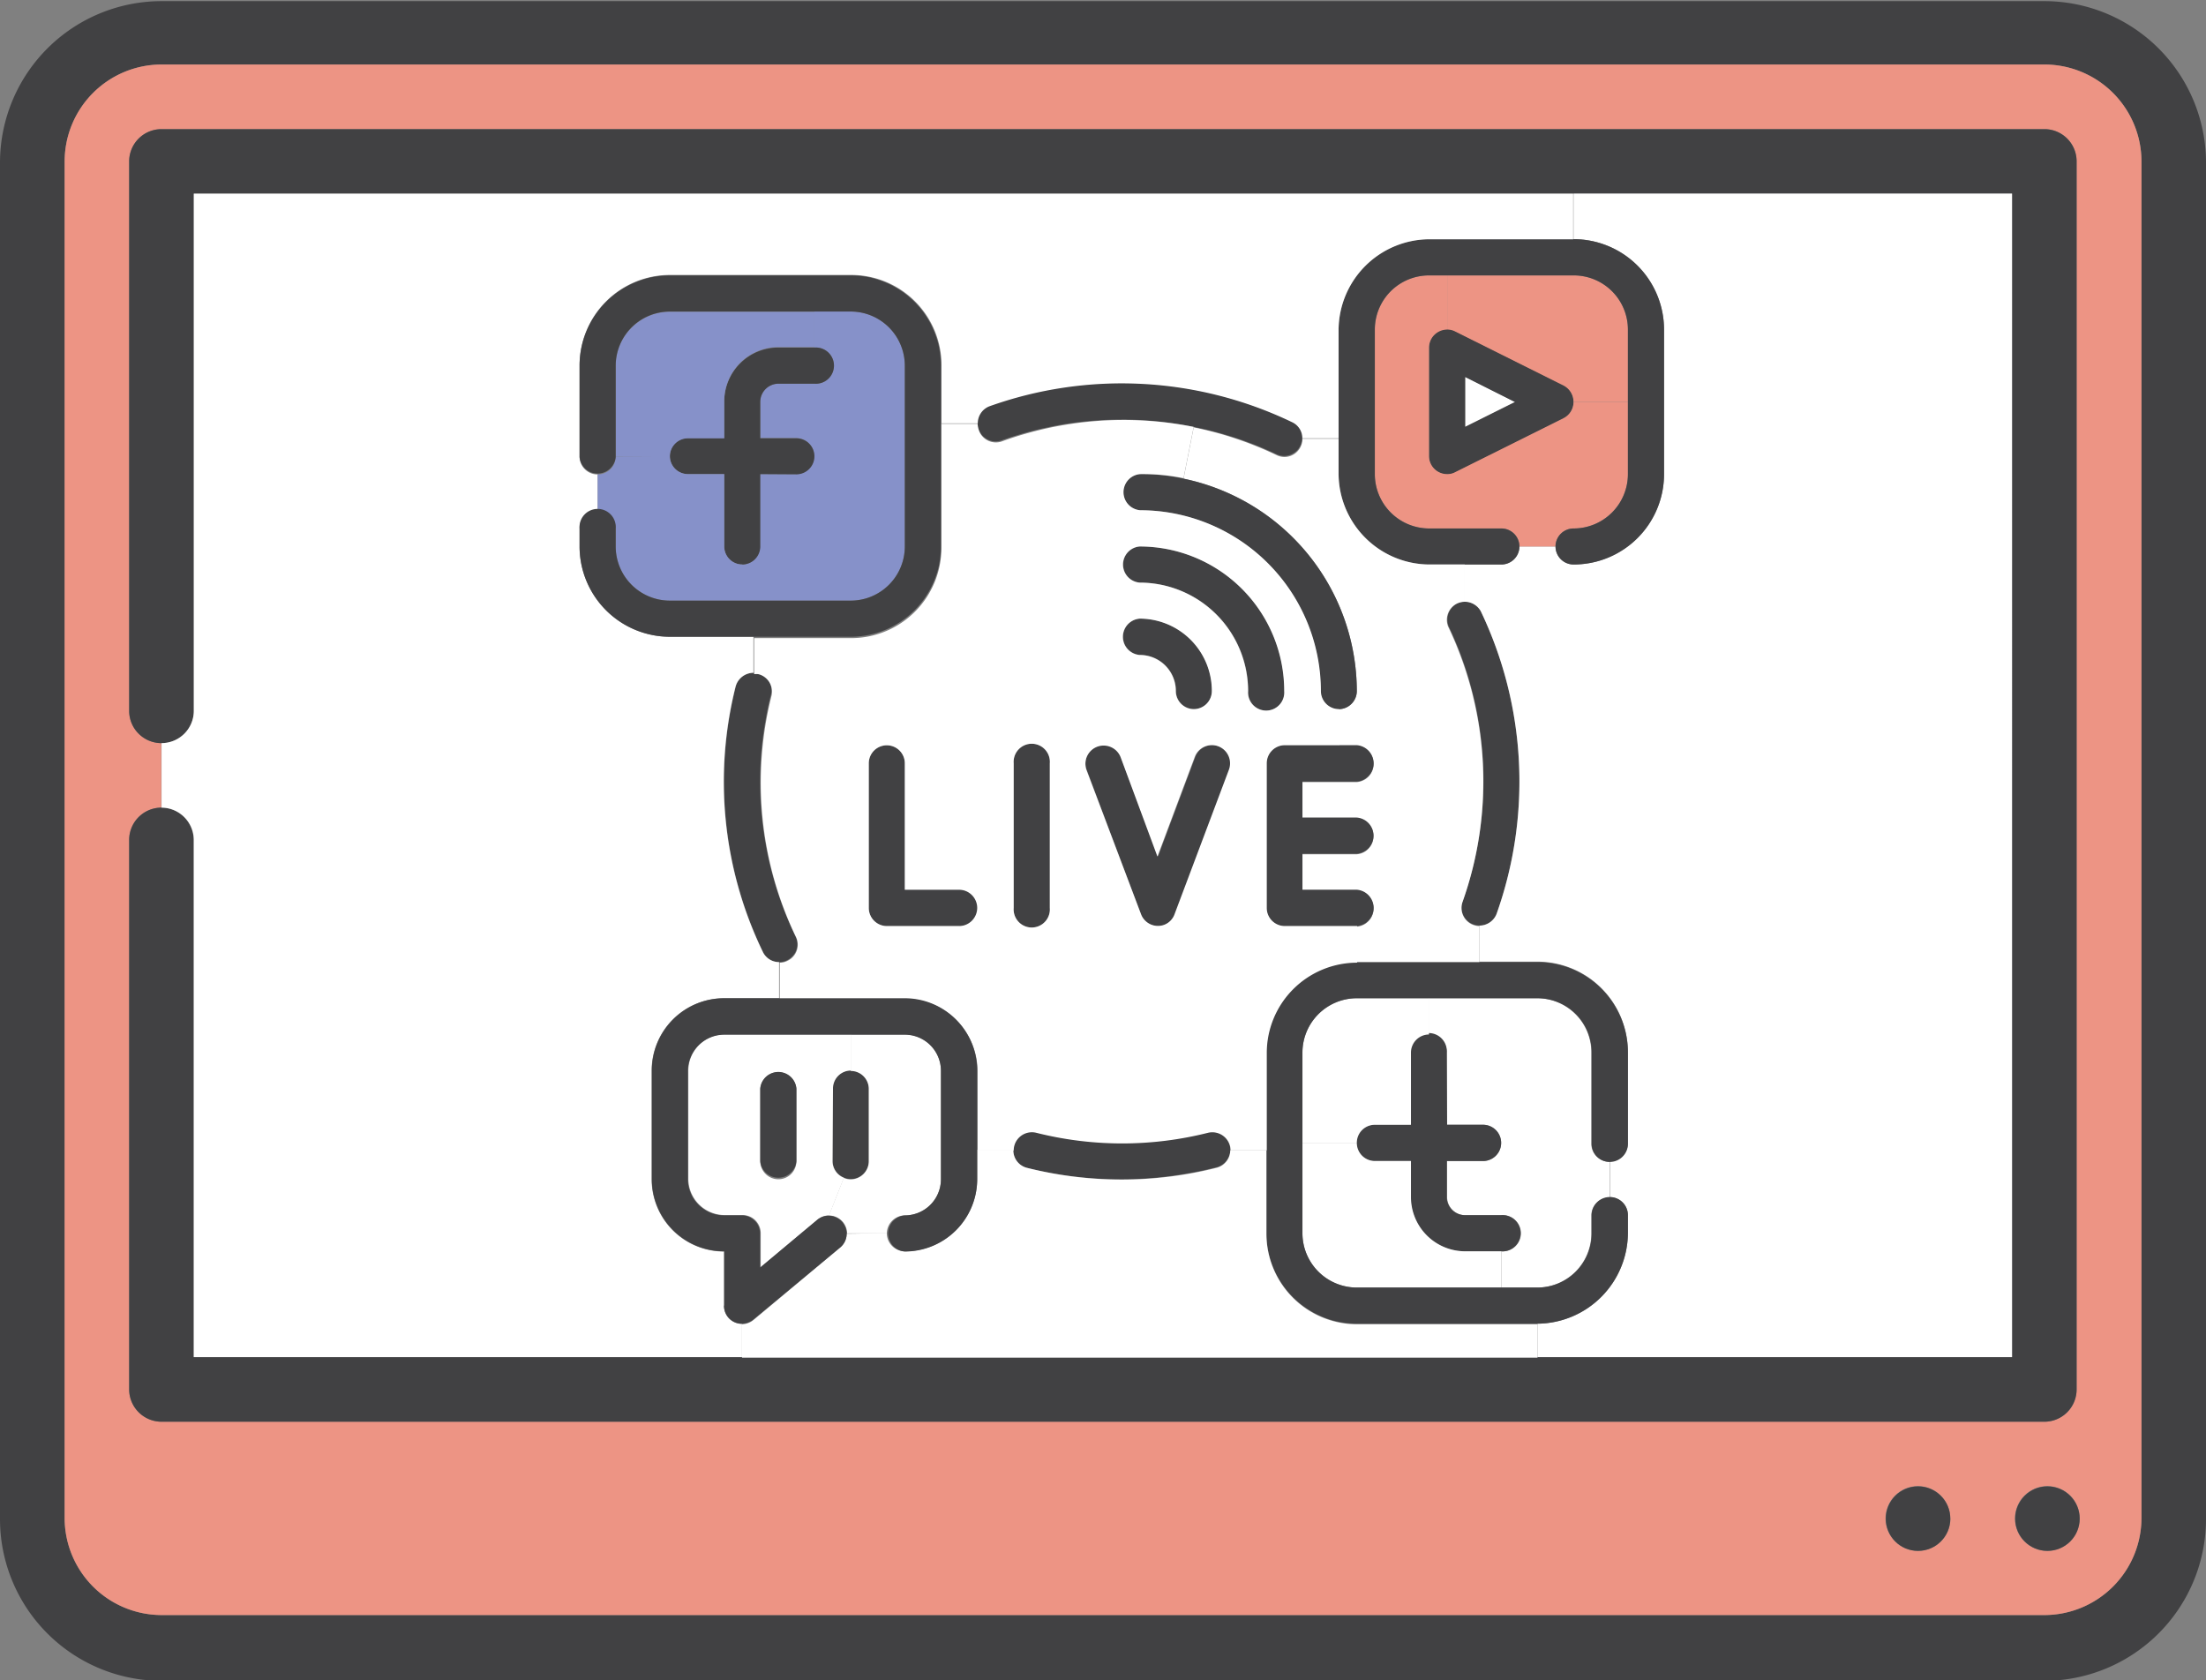 <svg id="圖層_1" data-name="圖層 1" xmlns="http://www.w3.org/2000/svg" viewBox="0 0 193.51 147.4"><rect x="0" y="0" width="193.51" height="147.4" fill="#808080" stroke="none"/><defs><style>.cls-1{fill:#414143;}.cls-2{fill:#ed9484;}.cls-3{fill:#fff;}.cls-4{fill:#8691c9;}</style></defs><title>live_27</title><path class="cls-1" d="M839.42,830.71v119A14.2,14.2,0,0,1,825.24,964H660.08a14.19,14.19,0,0,1-14.17-14.19v-119a14.18,14.18,0,0,1,14.17-14.16H825.24A14.18,14.18,0,0,1,839.42,830.71Zm-5.66,119v-119a8.52,8.52,0,0,0-8.52-8.5H660.08a8.51,8.51,0,0,0-8.5,8.5v119a8.52,8.52,0,0,0,8.5,8.52H825.24A8.53,8.53,0,0,0,833.76,949.76Z" transform="translate(-645.91 -816.55)"/><path class="cls-2" d="M833.76,830.71v119a8.53,8.53,0,0,1-8.52,8.52H660.08a8.52,8.52,0,0,1-8.5-8.52v-119a8.51,8.51,0,0,1,8.5-8.5H825.24A8.52,8.52,0,0,1,833.76,830.71Zm-5.69,107.72V830.71a2.82,2.82,0,0,0-2.83-2.83H660.08a2.83,2.83,0,0,0-2.84,2.83v48.2a2.83,2.83,0,0,0,2.82,2.83v5.66a2.83,2.83,0,0,0-2.82,2.84v48.19a2.84,2.84,0,0,0,2.84,2.84H825.24A2.83,2.83,0,0,0,828.07,938.43Zm.27,11.33a2.84,2.84,0,1,0-2.83,2.84A2.83,2.83,0,0,0,828.34,949.76Zm-11.35,0a2.84,2.84,0,1,0-2.83,2.84A2.83,2.83,0,0,0,817,949.76Z" transform="translate(-645.91 -816.55)"/><path class="cls-1" d="M660.06,881.74a2.83,2.83,0,0,1-2.82-2.83v-48.2a2.83,2.83,0,0,1,2.84-2.83H825.24a2.82,2.82,0,0,1,2.83,2.83V938.43a2.83,2.83,0,0,1-2.83,2.84H660.08a2.84,2.84,0,0,1-2.84-2.84V890.24a2.83,2.83,0,0,1,2.82-2.84h0a2.84,2.84,0,0,1,2.83,2.84V935.6h159.5V833.54H662.91v45.37a2.83,2.83,0,0,1-2.83,2.83Z" transform="translate(-645.91 -816.55)"/><circle class="cls-1" cx="179.6" cy="133.22" r="2.83"/><circle class="cls-1" cx="168.25" cy="133.22" r="2.83"/><path class="cls-3" d="M780.78,929.5h-3.17v-3.18a1.59,1.59,0,1,0,0-3.17h-3.18a1.59,1.59,0,0,1-1.58-1.58V918.4H776a1.59,1.59,0,0,0,0-3.18h-3.18v-6.33a1.58,1.58,0,0,0-1.59-1.59v-3.18h9.52a4.75,4.75,0,0,1,4.75,4.77v8a1.59,1.59,0,0,0,1.6,1.58v3.14a1.58,1.58,0,0,0-1.6,1.58v1.58A4.75,4.75,0,0,1,780.78,929.5Z" transform="translate(-645.91 -816.55)"/><polygon class="cls-3" points="132.9 35.26 128.52 37.45 128.52 33.06 132.9 35.26"/><path class="cls-1" d="M775.8,870.16a34.63,34.63,0,0,1,1.38,26.58,1.62,1.62,0,0,1-1.5,1,1.66,1.66,0,0,1-.53-.1,1.58,1.58,0,0,1-.95-2A31.52,31.52,0,0,0,773,871.52a1.6,1.6,0,0,1,.68-2,1.7,1.7,0,0,1,.77-.2A1.62,1.62,0,0,1,775.8,870.16Z" transform="translate(-645.91 -816.55)"/><path class="cls-3" d="M775.8,870.16a1.62,1.62,0,0,0-1.4-.82v-3.27h3.21a1.59,1.59,0,0,0,1.59-1.58h3.16a1.59,1.59,0,0,0,1.58,1.58,7.93,7.93,0,0,0,7.94-7.93V845.46a7.94,7.94,0,0,0-7.94-7.93v-4h38.47V935.6H780.78v-2.93a8,8,0,0,0,7.93-7.94v-1.58a1.58,1.58,0,0,0-1.58-1.58v-3.14a1.59,1.59,0,0,0,1.58-1.58v-8a7.94,7.94,0,0,0-7.93-7.94h-5.1v-3.16a1.62,1.62,0,0,0,1.5-1A34.63,34.63,0,0,0,775.8,870.16Z" transform="translate(-645.91 -816.55)"/><path class="cls-1" d="M774.43,854l4.38-2.18-4.38-2.2Zm8.65-.76L773.56,858a1.43,1.43,0,0,1-.71.17,1.59,1.59,0,0,1-1.59-1.58V847a1.68,1.68,0,0,1,.17-.7,1.62,1.62,0,0,1,1.43-.88,1.48,1.48,0,0,1,.7.17l9.52,4.75a1.62,1.62,0,0,1,.86,1.43A1.59,1.59,0,0,1,783.08,853.23Z" transform="translate(-645.91 -816.55)"/><path class="cls-2" d="M772.86,840.71h11.08a4.75,4.75,0,0,1,4.77,4.75v6.35h-4.77a1.62,1.62,0,0,0-.86-1.43l-9.52-4.75a1.48,1.48,0,0,0-.7-.17Z" transform="translate(-645.91 -816.55)"/><path class="cls-1" d="M772.85,915.22H776a1.59,1.59,0,0,1,0,3.18h-3.18v3.17a1.59,1.59,0,0,0,1.58,1.58h3.18a1.59,1.59,0,1,1,0,3.17h-3.18a4.76,4.76,0,0,1-4.75-4.75V918.4h-3.17a1.59,1.59,0,0,1,0-3.18h3.17v-6.33a1.59,1.59,0,1,1,3.17,0Z" transform="translate(-645.91 -816.55)"/><path class="cls-2" d="M777.61,862.91h-6.35a4.77,4.77,0,0,1-4.75-4.77V845.46a4.75,4.75,0,0,1,4.75-4.75h1.6v4.75a1.62,1.62,0,0,0-1.43.88,1.68,1.68,0,0,0-.17.7v9.52a1.59,1.59,0,0,0,1.59,1.58,1.43,1.43,0,0,0,.71-.17l9.52-4.74a1.59,1.59,0,0,0,.86-1.42h4.77v6.33a4.77,4.77,0,0,1-4.77,4.77,1.58,1.58,0,0,0-1.58,1.58H779.2A1.59,1.59,0,0,0,777.61,862.91Z" transform="translate(-645.91 -816.55)"/><path class="cls-3" d="M769.68,921.57a4.76,4.76,0,0,0,4.75,4.75h3.18v3.18H764.93a4.77,4.77,0,0,1-4.77-4.77V916.8h4.77a1.59,1.59,0,0,0,1.58,1.6h3.17Z" transform="translate(-645.91 -816.55)"/><path class="cls-3" d="M764.93,904.12h6.33v3.18a1.59,1.59,0,0,0-1.58,1.59v6.33h-3.17a1.58,1.58,0,0,0-1.58,1.58h-4.77v-7.91A4.77,4.77,0,0,1,764.93,904.12Z" transform="translate(-645.91 -816.55)"/><path class="cls-1" d="M783.94,862.91a4.77,4.77,0,0,0,4.77-4.77V845.46a4.75,4.75,0,0,0-4.77-4.75H771.26a4.75,4.75,0,0,0-4.75,4.75v12.68a4.77,4.77,0,0,0,4.75,4.77h6.35a1.58,1.58,0,1,1,0,3.16h-6.35a8,8,0,0,1-7.93-7.93V845.46a8,8,0,0,1,7.93-7.93h12.68a7.94,7.94,0,0,1,7.94,7.93v12.68a7.93,7.93,0,0,1-7.94,7.93,1.58,1.58,0,0,1,0-3.16Z" transform="translate(-645.91 -816.55)"/><path class="cls-3" d="M763.33,878.76a1.6,1.6,0,0,0,1.6-1.59,19.07,19.07,0,0,0-15.2-18.63l.89-4.5a31,31,0,0,1,7.28,2.44,1.62,1.62,0,0,0,.68.16,1.59,1.59,0,0,0,1.58-1.6h3.17v3.1a8,8,0,0,0,7.93,7.93h3.14v3.27a1.7,1.7,0,0,0-.77.2,1.6,1.6,0,0,0-.68,2,31.52,31.52,0,0,1,1.25,24.15,1.58,1.58,0,0,0,.95,2,1.66,1.66,0,0,0,.53.1V901H764.93v-3.16a1.6,1.6,0,0,0,0-3.19h-4.77v-3.16h4.77a1.59,1.59,0,0,0,0-3.17h-4.77v-3.16h4.77a1.6,1.6,0,0,0,0-3.19h-1.6Z" transform="translate(-645.91 -816.55)"/><path class="cls-1" d="M758.58,881.92h6.35a1.6,1.6,0,0,1,0,3.19h-4.77v3.16h4.77a1.59,1.59,0,0,1,0,3.17h-4.77v3.16h4.77a1.6,1.6,0,0,1,0,3.19h-6.35A1.59,1.59,0,0,1,757,896.2V883.51A1.59,1.59,0,0,1,758.58,881.92Z" transform="translate(-645.91 -816.55)"/><path class="cls-1" d="M780.78,929.5a4.75,4.75,0,0,0,4.75-4.77v-1.58a1.59,1.59,0,0,1,3.18,0v1.58a8,8,0,0,1-7.93,7.94H764.93a7.94,7.94,0,0,1-7.93-7.94V908.89a7.93,7.93,0,0,1,7.93-7.94h15.85a7.94,7.94,0,0,1,7.93,7.94v8a1.59,1.59,0,0,1-3.18,0v-8a4.75,4.75,0,0,0-4.75-4.77H764.93a4.77,4.77,0,0,0-4.77,4.77v15.84a4.77,4.77,0,0,0,4.77,4.77h15.85Z" transform="translate(-645.91 -816.55)"/><path class="cls-1" d="M755.41,877.17a9.52,9.52,0,0,0-9.51-9.51,1.59,1.59,0,0,1,0-3.17,12.68,12.68,0,0,1,12.68,12.68,1.59,1.59,0,1,1-3.17,0Z" transform="translate(-645.91 -816.55)"/><path class="cls-1" d="M752.23,877.17a1.58,1.58,0,1,1-3.16,0A3.16,3.16,0,0,0,745.9,874a1.6,1.6,0,0,1,0-3.19A6.34,6.34,0,0,1,752.23,877.17Z" transform="translate(-645.91 -816.55)"/><path class="cls-1" d="M749.73,858.54a19.07,19.07,0,0,1,15.2,18.63,1.59,1.59,0,1,1-3.18,0,15.87,15.87,0,0,0-15.85-15.86,1.59,1.59,0,0,1,0-3.17A17.84,17.84,0,0,1,749.73,858.54Z" transform="translate(-645.91 -816.55)"/><path class="cls-1" d="M746,896.75l-4.77-12.68a1.59,1.59,0,1,1,3-1.11l3.26,8.73,3.27-8.73a1.59,1.59,0,1,1,3,1.11L749,896.75a1.56,1.56,0,0,1-.94.94A1.59,1.59,0,0,1,746,896.75Z" transform="translate(-645.91 -816.55)"/><path class="cls-1" d="M738,883.51V896.2a1.59,1.59,0,1,1-3.17,0V883.51a1.59,1.59,0,1,1,3.17,0Z" transform="translate(-645.91 -816.55)"/><path class="cls-1" d="M736.77,915.87a30.83,30.83,0,0,0,15.09,0,1.61,1.61,0,0,1,1.92,1.16,1.74,1.74,0,0,1,.05.39,1.6,1.6,0,0,1-1.22,1.53A34.08,34.08,0,0,1,736,919a1.58,1.58,0,0,1-1.2-1.53,1.89,1.89,0,0,1,.05-.39A1.6,1.6,0,0,1,736.77,915.87Z" transform="translate(-645.91 -816.55)"/><path class="cls-1" d="M750.62,854a31.31,31.31,0,0,0-16.87,1.19,1.58,1.58,0,0,1-2-1,1.83,1.83,0,0,1-.1-.55,1.6,1.6,0,0,1,1-1.49,34.5,34.5,0,0,1,26.58,1.39,1.56,1.56,0,0,1,.9,1.41,1.59,1.59,0,0,1-1.58,1.6,1.62,1.62,0,0,1-.68-.16A31,31,0,0,0,750.62,854Z" transform="translate(-645.91 -816.55)"/><path class="cls-1" d="M730,897.79H723.7a1.59,1.59,0,0,1-1.58-1.59V883.51a1.58,1.58,0,1,1,3.16,0V894.6H730a1.6,1.6,0,1,1,0,3.19Z" transform="translate(-645.91 -816.55)"/><path class="cls-3" d="M723.7,924.73a1.59,1.59,0,0,0,1.58,1.59,6.35,6.35,0,0,0,6.35-6.34v-2.56h3.17A1.58,1.58,0,0,0,736,919a34.08,34.08,0,0,0,16.61,0,1.6,1.6,0,0,0,1.22-1.53H757v7.31a7.94,7.94,0,0,0,7.93,7.94h15.85v2.93H711v-2.93a1.66,1.66,0,0,0,1-.37l7.6-6.35a1.57,1.57,0,0,0,.58-1.22Z" transform="translate(-645.91 -816.55)"/><path class="cls-1" d="M722.12,912.05v6.35a1.59,1.59,0,0,1-1.58,1.58,1.62,1.62,0,0,1-1.6-1.58v-6.35a1.59,1.59,0,0,1,3.18,0Z" transform="translate(-645.91 -816.55)"/><path class="cls-3" d="M720.54,907.3h4.74a3.17,3.17,0,0,1,3.17,3.17V920a3.17,3.17,0,0,1-3.17,3.17,1.6,1.6,0,0,0-1.58,1.58h-3.48a1.63,1.63,0,0,0-.37-1,1.6,1.6,0,0,0-1.23-.57l1.3-3.3a1.56,1.56,0,0,0,.62.13,1.59,1.59,0,0,0,1.58-1.58v-6.35a1.58,1.58,0,0,0-1.58-1.58Z" transform="translate(-645.91 -816.55)"/><path class="cls-3" d="M714.19,920a1.58,1.58,0,0,0,1.58-1.58v-6.35a1.59,1.59,0,0,0-3.17,0v6.35A1.59,1.59,0,0,0,714.19,920Zm4.75-1.58a1.56,1.56,0,0,0,1,1.45l-1.3,3.3a1.55,1.55,0,0,0-1,.37l-5,4.18v-3a1.59,1.59,0,0,0-1.58-1.58h-1.58a3.19,3.19,0,0,1-3.19-3.17v-9.51a3.19,3.19,0,0,1,3.19-3.17h11.1v3.17a1.58,1.58,0,0,0-1.6,1.58Z" transform="translate(-645.91 -816.55)"/><path class="cls-1" d="M715.77,912.05v6.35a1.59,1.59,0,0,1-3.17,0v-6.35a1.59,1.59,0,0,1,3.17,0Z" transform="translate(-645.91 -816.55)"/><path class="cls-4" d="M720.54,843.88a4.75,4.75,0,0,1,4.74,4.75v15.86a4.75,4.75,0,0,1-4.74,4.75H711v-3.17a1.58,1.58,0,0,0,1.58-1.58v-6.35h3.17a1.58,1.58,0,1,0,0-3.16H712.6v-3.17a1.6,1.6,0,0,1,1.59-1.6h3.16a1.59,1.59,0,1,0,0-3.17v-3.16Z" transform="translate(-645.91 -816.55)"/><path class="cls-1" d="M712.6,858.14v6.35a1.58,1.58,0,0,1-3.16,0v-6.35h-3.19a1.58,1.58,0,1,1,0-3.16h3.19v-3.17a4.75,4.75,0,0,1,4.75-4.77h3.16a1.59,1.59,0,1,1,0,3.17h-3.16a1.6,1.6,0,0,0-1.59,1.6V855h3.17a1.58,1.58,0,1,1,0,3.16Z" transform="translate(-645.91 -816.55)"/><path class="cls-1" d="M715.69,898.69a1.56,1.56,0,0,1-.75,2.1,1.41,1.41,0,0,1-.67.16,1.57,1.57,0,0,1-1.43-.9,34.26,34.26,0,0,1-2.39-23.26,1.63,1.63,0,0,1,1.57-1.22,1.57,1.57,0,0,1,.37,0v0a1.58,1.58,0,0,1,1.15,1.92A31.22,31.22,0,0,0,715.69,898.69Z" transform="translate(-645.91 -816.55)"/><path class="cls-3" d="M731.63,896.2a1.6,1.6,0,0,0-1.6-1.6h-4.75V883.51a1.58,1.58,0,1,0-3.16,0V896.2a1.59,1.59,0,0,0,1.58,1.59H730A1.6,1.6,0,0,0,731.63,896.2Zm19-17.44a1.59,1.59,0,0,0,1.58-1.59,6.34,6.34,0,0,0-6.33-6.35,1.6,1.6,0,0,0,0,3.19,3.16,3.16,0,0,1,3.17,3.16A1.59,1.59,0,0,0,750.65,878.76Zm3.08,5.31a1.59,1.59,0,1,0-3-1.11l-3.27,8.73L744.22,883a1.59,1.59,0,1,0-3,1.11L746,896.75a1.59,1.59,0,0,0,2,.94,1.56,1.56,0,0,0,.94-.94Zm-7.83-19.58a1.59,1.59,0,0,0,0,3.17,9.52,9.52,0,0,1,9.51,9.51,1.59,1.59,0,1,0,3.17,0A12.68,12.68,0,0,0,745.9,864.49ZM738,896.2V883.51a1.59,1.59,0,1,0-3.17,0V896.2a1.59,1.59,0,1,0,3.17,0Zm7.93-38.06a1.59,1.59,0,0,0,0,3.17,15.87,15.87,0,0,1,15.85,15.86,1.59,1.59,0,0,0,1.58,1.59v3.16h-4.75a1.59,1.59,0,0,0-1.58,1.59V896.2a1.59,1.59,0,0,0,1.58,1.59h6.35V901a7.93,7.93,0,0,0-7.93,7.94v8.53h-3.17a1.74,1.74,0,0,0-.05-.39,1.61,1.61,0,0,0-1.92-1.16,30.83,30.83,0,0,1-15.09,0,1.6,1.6,0,0,0-1.92,1.16,1.89,1.89,0,0,0-.05.39h-3.17v-6.95a6.36,6.36,0,0,0-6.35-6.35h-11V901a1.41,1.41,0,0,0,.67-.16,1.56,1.56,0,0,0,.75-2.1,31.22,31.22,0,0,1-2.15-21.13,1.58,1.58,0,0,0-1.15-1.92v0a1.57,1.57,0,0,0-.37,0v-3.16h8.52a7.92,7.92,0,0,0,7.91-7.92V853.73h3.18a1.83,1.83,0,0,0,.1.55,1.58,1.58,0,0,0,2,1A31.31,31.31,0,0,1,750.62,854l-.89,4.5A17.84,17.84,0,0,0,745.9,858.14Z" transform="translate(-645.91 -816.55)"/><path class="cls-4" d="M714.19,847a4.75,4.75,0,0,0-4.75,4.77V855h-3.19a1.59,1.59,0,0,0-1.58,1.58h-4.75v-7.93a4.75,4.75,0,0,1,4.75-4.75h12.68V847Z" transform="translate(-645.91 -816.55)"/><path class="cls-3" d="M711,935.6H662.91V890.24a2.84,2.84,0,0,0-2.83-2.84h0v-5.66h0a2.83,2.83,0,0,0,2.83-2.83V833.54h121v4H771.26a8,8,0,0,0-7.93,7.93V855h-3.17a1.56,1.56,0,0,0-.9-1.41,34.5,34.5,0,0,0-26.58-1.39,1.6,1.6,0,0,0-1,1.49h-3.18v-5.1a7.92,7.92,0,0,0-7.91-7.92H704.67a7.93,7.93,0,0,0-7.92,7.92v8a1.57,1.57,0,0,0,1.59,1.58v3.14a1.58,1.58,0,0,0-1.59,1.6v1.58a7.93,7.93,0,0,0,7.92,7.92H712v3.16a1.63,1.63,0,0,0-1.57,1.22,34.26,34.26,0,0,0,2.39,23.26,1.57,1.57,0,0,0,1.43.9v3.17h-4.83a6.35,6.35,0,0,0-6.35,6.35V920a6.34,6.34,0,0,0,6.35,6.34v4.76a1.57,1.57,0,0,0,1.58,1.59Z" transform="translate(-645.91 -816.55)"/><path class="cls-1" d="M709.44,931.08v-4.76a6.34,6.34,0,0,1-6.35-6.34v-9.51a6.35,6.35,0,0,1,6.35-6.35h15.84a6.36,6.36,0,0,1,6.35,6.35V920a6.35,6.35,0,0,1-6.35,6.34,1.59,1.59,0,0,1,0-3.17,3.17,3.17,0,0,0,3.17-3.17v-9.51a3.17,3.17,0,0,0-3.17-3.17H709.44a3.19,3.19,0,0,0-3.19,3.17V920a3.19,3.19,0,0,0,3.19,3.17H711a1.59,1.59,0,0,1,1.58,1.58v3l5-4.18a1.55,1.55,0,0,1,1-.37,1.6,1.6,0,0,1,1.23.57,1.63,1.63,0,0,1,.37,1,1.57,1.57,0,0,1-.58,1.22L712,932.3a1.66,1.66,0,0,1-1,.37,1.57,1.57,0,0,1-1.58-1.59Z" transform="translate(-645.91 -816.55)"/><path class="cls-4" d="M704.67,856.56a1.58,1.58,0,0,0,1.58,1.58h3.19v6.35a1.58,1.58,0,0,0,1.58,1.58v3.17h-6.35a4.75,4.75,0,0,1-4.75-4.75v-1.58a1.59,1.59,0,0,0-1.58-1.6v-3.14a1.58,1.58,0,0,0,1.58-1.58v0Z" transform="translate(-645.91 -816.55)"/><path class="cls-1" d="M720.54,840.71a7.92,7.92,0,0,1,7.91,7.92v15.86a7.92,7.92,0,0,1-7.91,7.92H704.67a7.93,7.93,0,0,1-7.92-7.92v-1.58a1.59,1.59,0,1,1,3.17,0v1.58a4.75,4.75,0,0,0,4.75,4.75h15.87a4.75,4.75,0,0,0,4.74-4.75V848.63a4.75,4.75,0,0,0-4.74-4.75H704.67a4.75,4.75,0,0,0-4.75,4.75v8a1.59,1.59,0,0,1-3.17,0v-8a7.93,7.93,0,0,1,7.92-7.92Z" transform="translate(-645.91 -816.55)"/></svg>